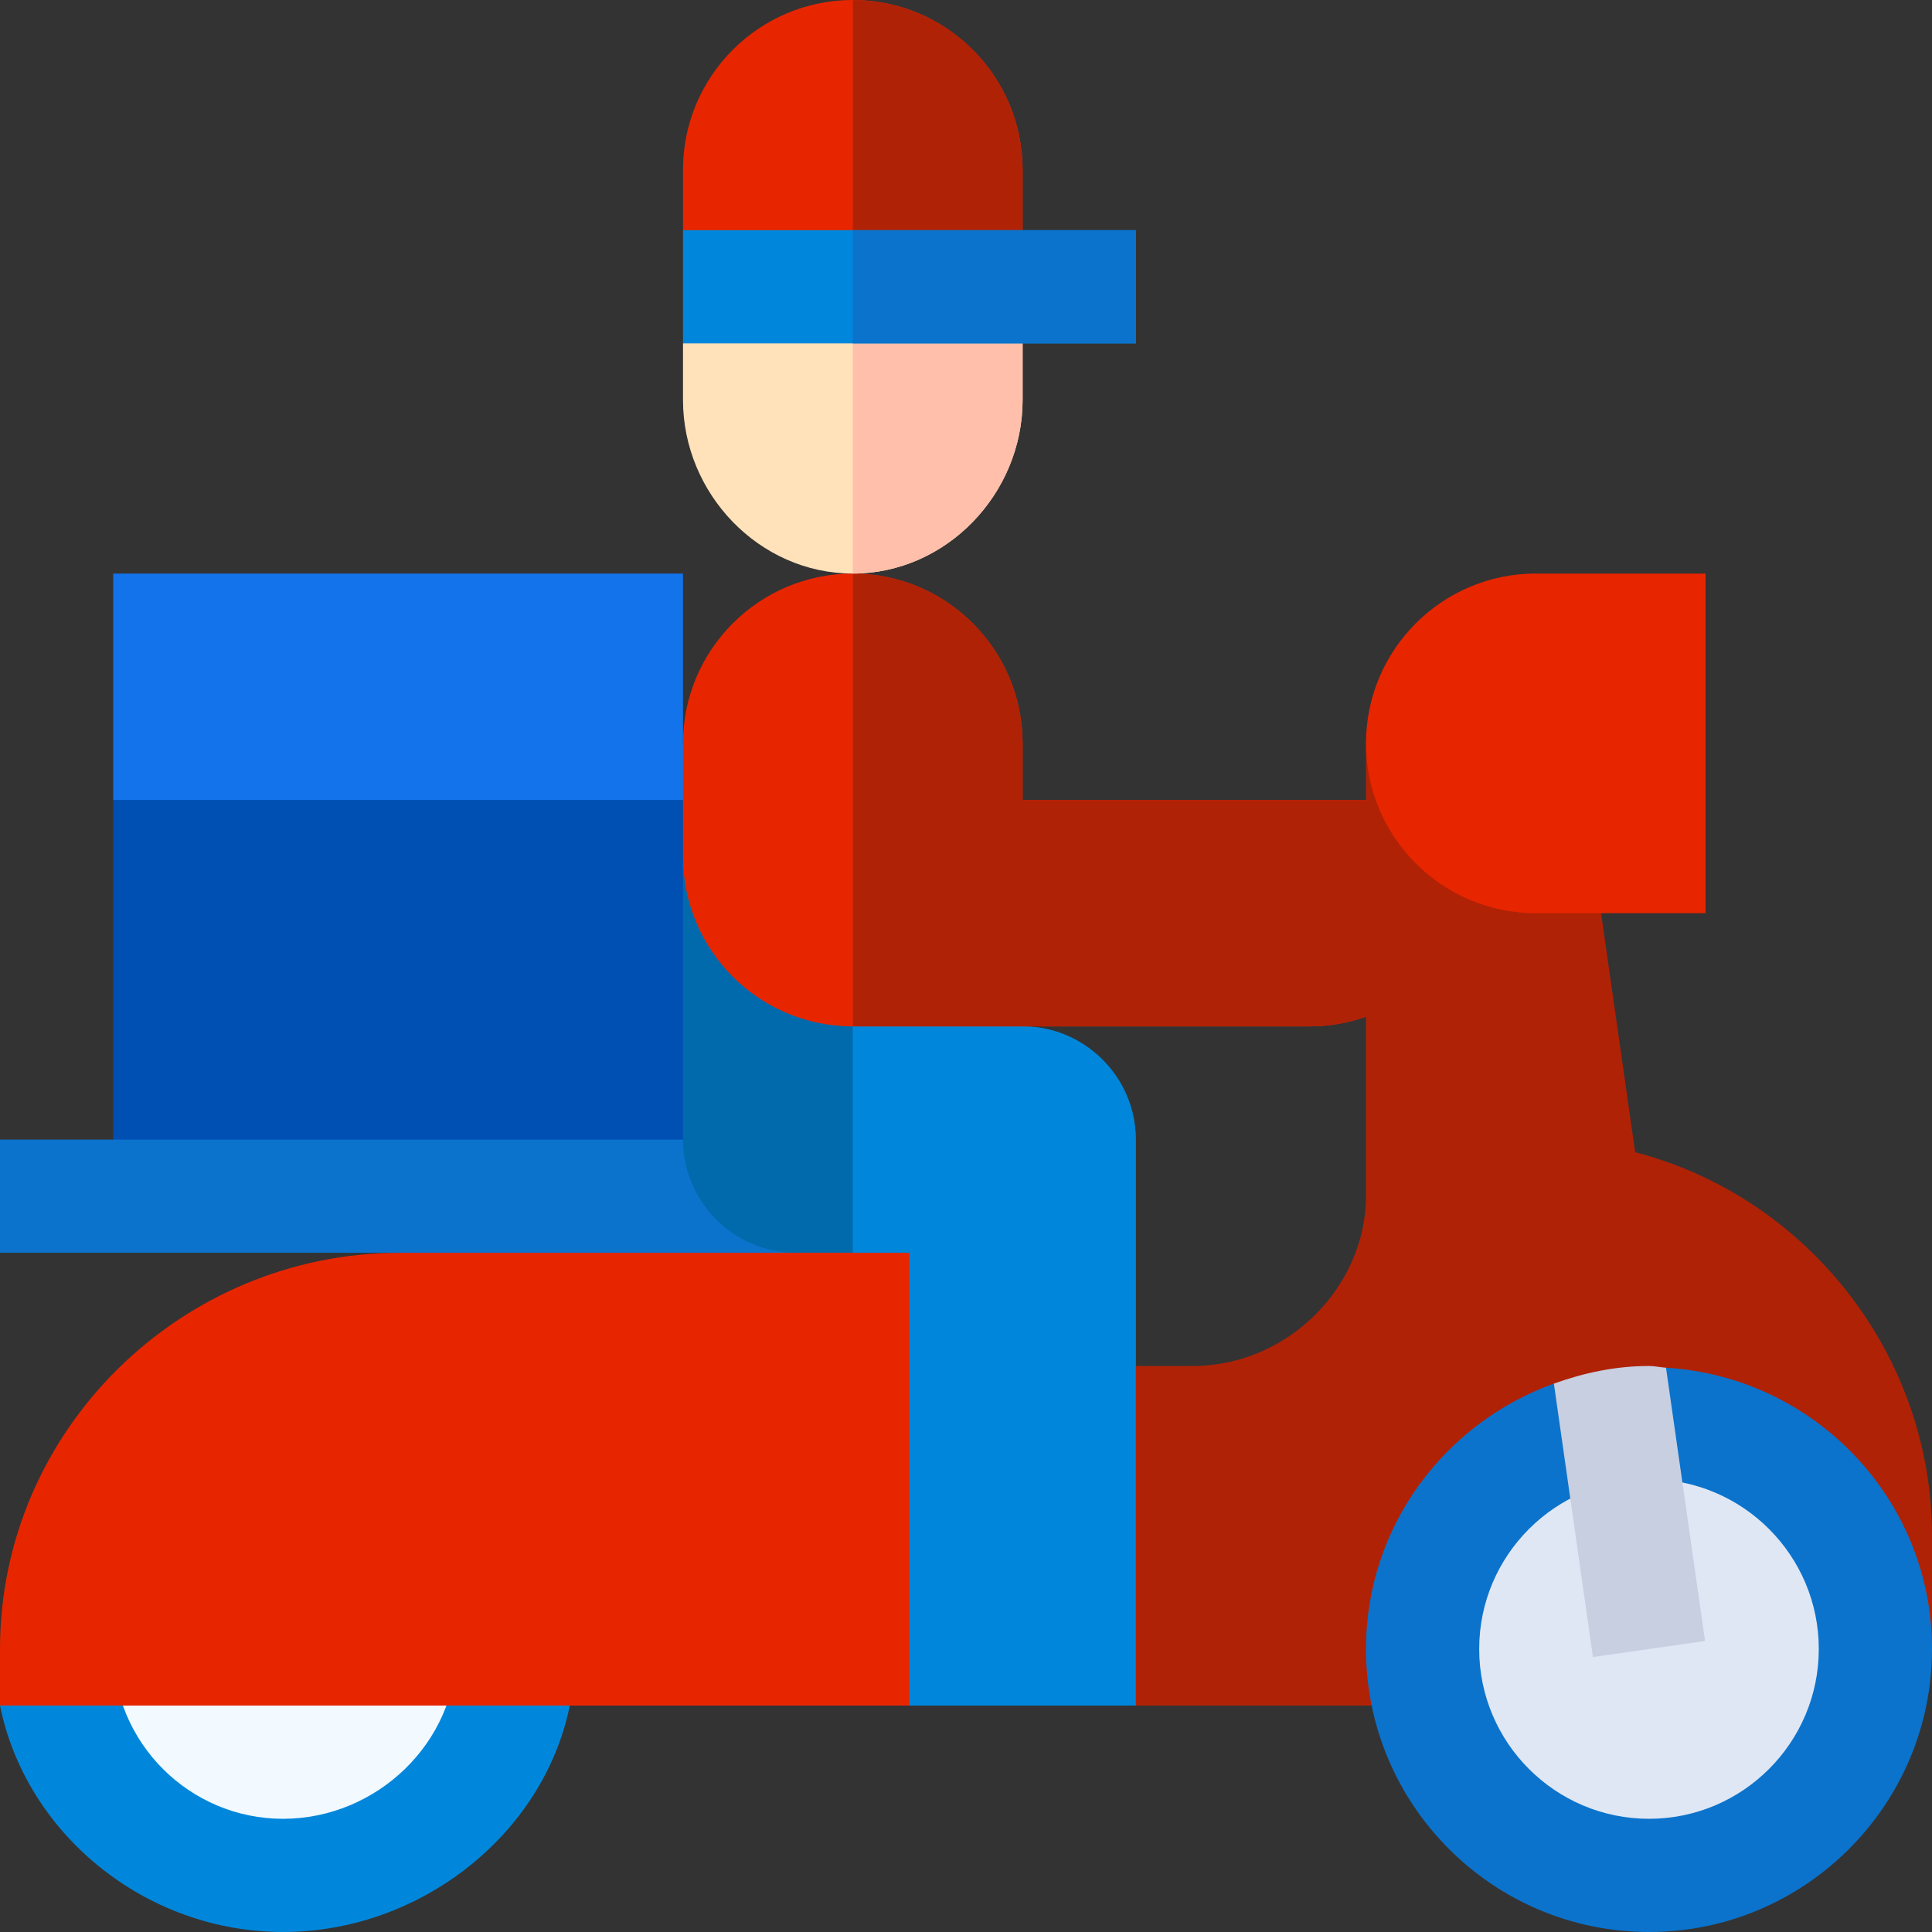 <?xml version="1.0"?>
<svg xmlns="http://www.w3.org/2000/svg" id="Capa_1" enable-background="new 0 0 512 512" height="512px" viewBox="0 0 512 512" width="512px" class=""><rect x="0" y="0" width="512" height="512" fill="#333333" stroke="none"/><g><g><path d="m226 0c-24.814 0-45 20.186-45 45v16l30 15h15 15l30-15v-16c0-24.814-20.186-45-45-45z" fill="#ff6a4d" data-original="#FF6A4D" class="" data-old_color="#ff6a4d" style="fill:#E72600"/><path d="m271 61v-16c0-24.814-20.186-45-45-45v76h15z" fill="#e64d2e" data-original="#E64D2E" class="" data-old_color="#e64d2e" style="fill:#B02206"/><path d="m0 452c6.951 34.232 38.716 60 75 60s69.049-25.768 76-60l-32.588-15h-97.588z" fill="#474f54" data-original="#474F54" class="" data-old_color="#474f54" style="fill:#0087DB"/><path d="m75 482c-24.814 0-45-20.186-45-45s20.186-45 45-45 46 20.186 46 45-21.186 45-46 45z" fill="#f2f9ff" data-original="#F2F9FF"/><path d="m151 182h-91l-30 30v90l30 15h91l45-15v-81l-15-9z" fill="#ff9100" data-original="#FF9100" class="" style="fill:#004FB2" data-old_color="#ff9100"/><path d="m30 152v60h151l15-7.765-15-7.235v-45z" fill="#fabe2c" data-original="#FABE2C" class="" data-old_color="#fabe2c" style="fill:#1273EB"/><path d="m241 452h-241v-15c0-57.99 48.01-105 106-105l25-15h140v110z" fill="#ff6a4d" data-original="#FF6A4D" class="" data-old_color="#ff6a4d" style="fill:#E72600"/><path d="m0 302h211v30h-211z" fill="#32393f" data-original="#32393F" class="active-path" data-old_color="#32393f" style="fill:#0B73CC"/><path d="m316 377.899v56.4l-15 17.701h-60v-120h-30c-16.5 0-30-13.5-30-30v-75h90v45c16.5 0 30 13.5 30 30v60z" fill="#575f64" data-original="#575F64" class="" data-old_color="#575f64" style="fill:#016AAC"/><path d="m316 377.899v56.4l-15 17.701h-60v-120h-15v-105h45v45c16.5 0 30 13.5 30 30v60z" fill="#474f54" data-original="#474F54" class="" data-old_color="#474f54" style="fill:#0087DB"/><g><path d="m271 212v-15c0-24.814-20.186-45-45-45s-45 20.186-45 45v30c0 24.853 20.147 45 45 45h121c24.853 0 45-20.147 45-45v-15z" fill="#ff6a4d" data-original="#FF6A4D" class="" data-old_color="#ff6a4d" style="fill:#E72600"/><path d="m392 227v-15h-121v-15c0-24.814-20.186-45-45-45v120h121c24.853 0 45-20.147 45-45z" fill="#e64d2e" data-original="#E64D2E" class="" data-old_color="#e64d2e" style="fill:#B02206"/></g><path d="m241 76h-15-15l-30 15v15c0 24.814 20.186 46 45 46s45-21.186 45-46v-15z" fill="#ffe1ba" data-original="#FFE1BA" class=""/><path d="m271 106v-15l-30-15h-15v76c24.814 0 45-21.186 45-46z" fill="#ffbfab" data-original="#FFBFAB" class=""/><path d="m226 61h-45v30h45 75v-30z" fill="#474f54" data-original="#474F54" class="" data-old_color="#474f54" style="fill:#0087DB"/><path d="m226 61h75v30h-75z" fill="#32393f" data-original="#32393F" class="active-path" data-old_color="#32393f" style="fill:#0B73CC"/><path d="m433.338 305.354c-1.655-11.675-4.937-34.673-11.484-80.479l-59.854-27.875v120c0 23.663-20.385 45-46 45h-15v90h30 151l30-15v-30c0-47.988-33.105-89.824-78.662-101.646z" fill="#e64d2e" data-original="#E64D2E" class="" data-old_color="#e64d2e" style="fill:#B02206"/><g><path d="m452 242h-45c-24.814 0-45-20.186-45-45s20.186-45 45-45h45z" fill="#ff6a4d" data-original="#FF6A4D" class="" data-old_color="#ff6a4d" style="fill:#E72600"/></g><path d="m441.508 362.456-4.362 16.668-25.351-12.453c-28.93 10.411-49.795 37.859-49.795 70.329 0 41.353 33.647 75 75 75s75-33.647 75-75c0-39.809-31.273-72.16-70.492-74.544z" fill="#32393f" data-original="#32393F" class="active-path" data-old_color="#32393f" style="fill:#0B73CC"/><g><path d="m437 392c-24.814 0-45 20.186-45 45s20.186 45 45 45 45-20.186 45-45-20.186-45-45-45z" fill="#dfe7f4" data-original="#DFE7F4" class=""/></g><path d="m451.854 434.876-10.345-72.42c-1.523-.092-2.965-.456-4.509-.456-8.882 0-17.291 1.824-25.204 4.671l10.351 72.453z" fill="#c7cfe1" data-original="#C7CFE1" class=""/></g></g> </svg>

